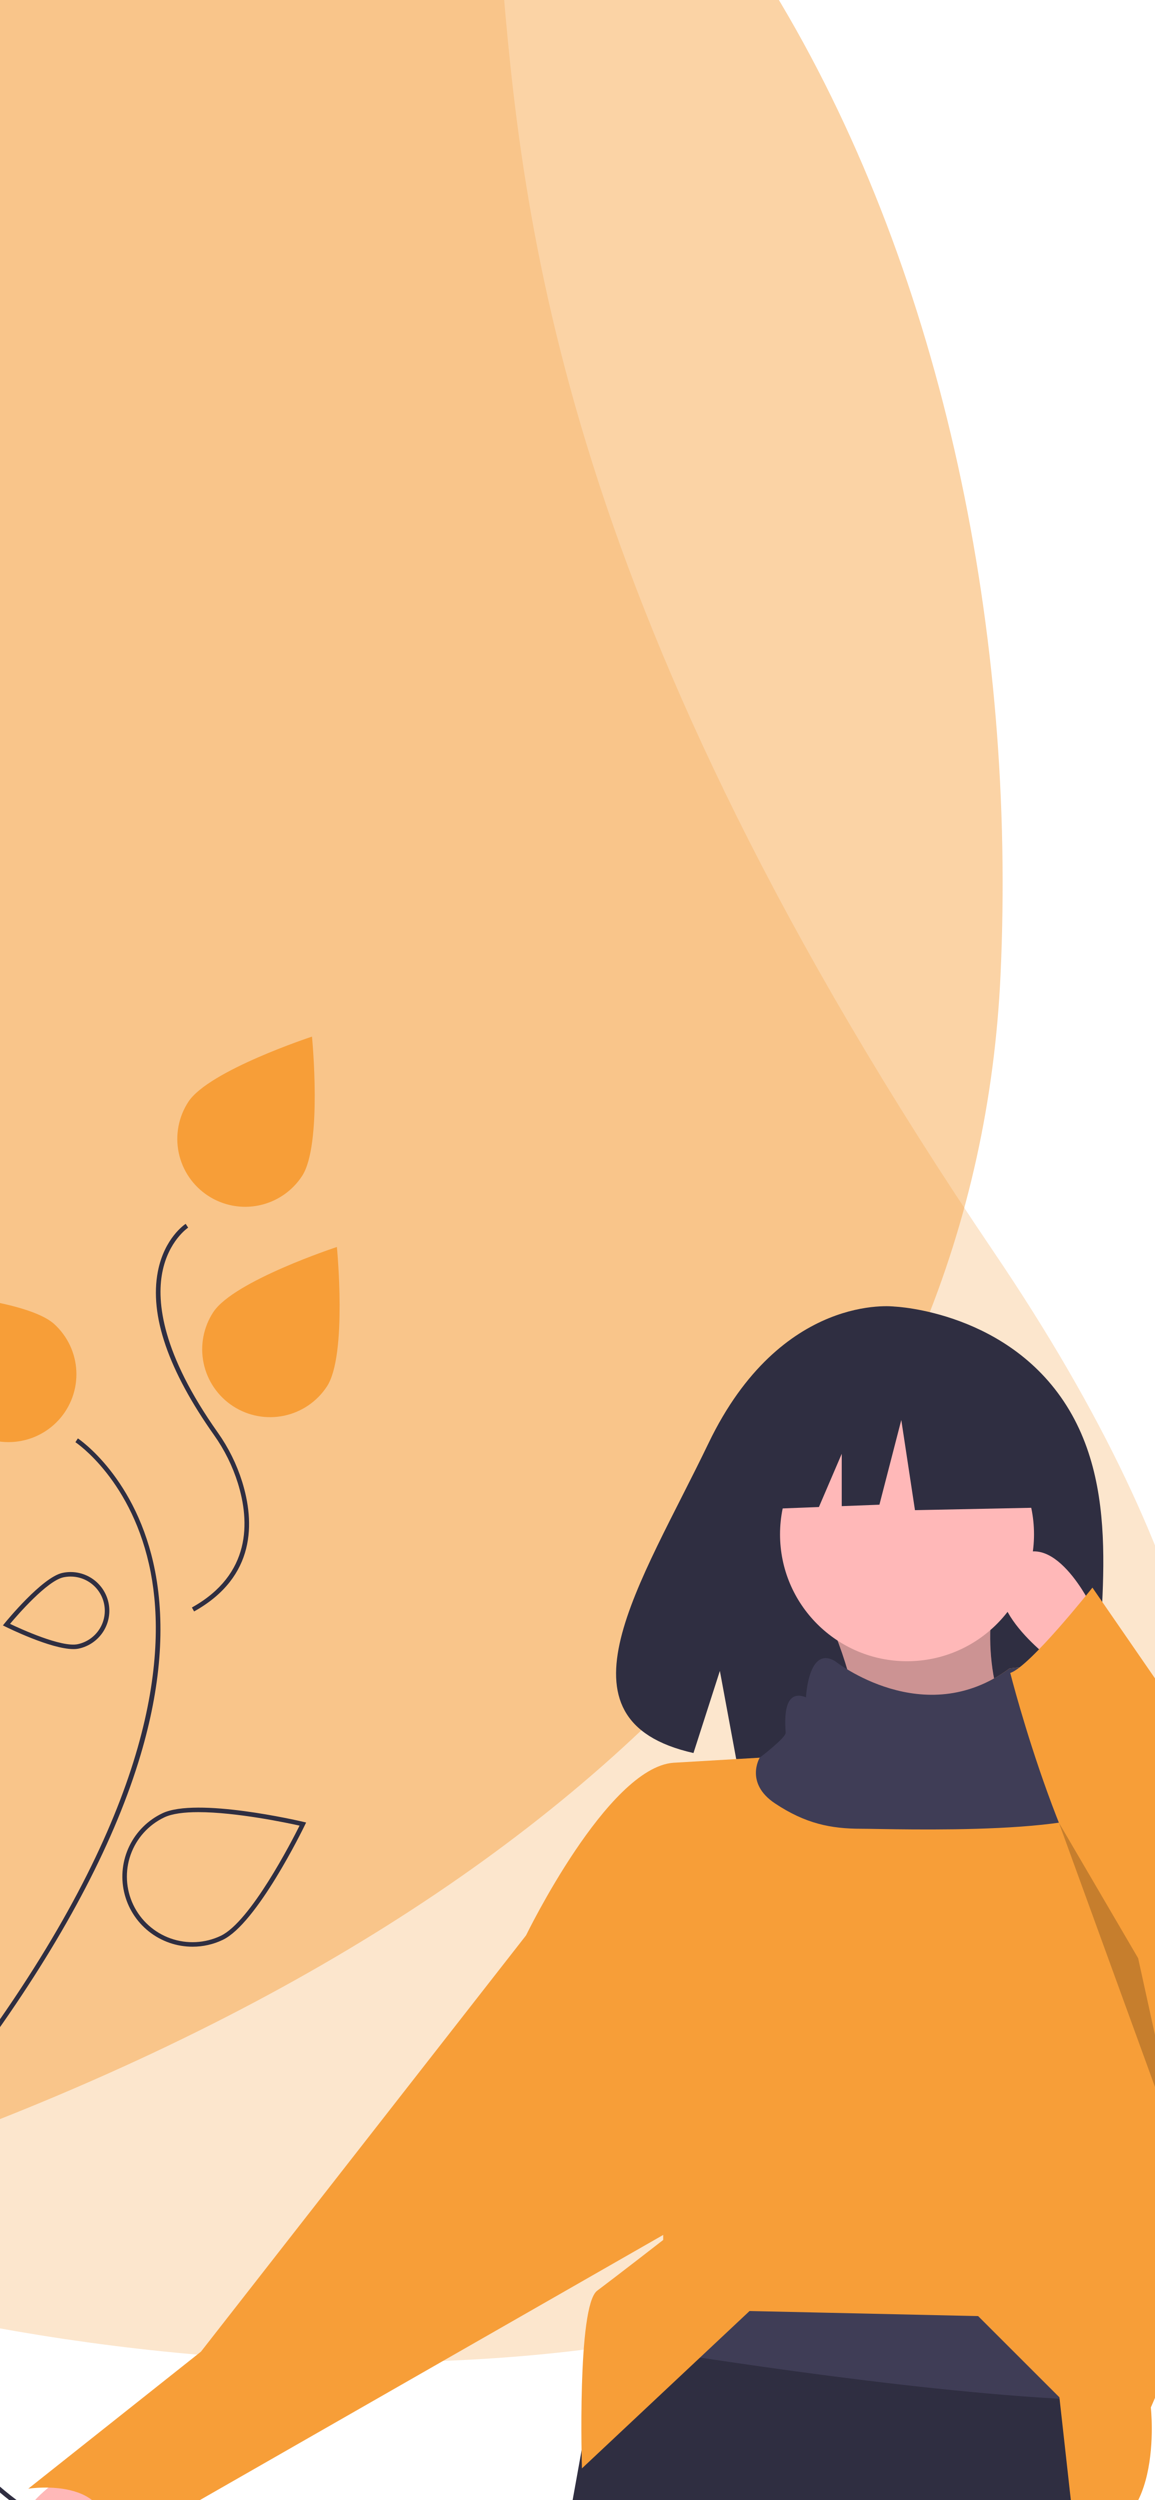 <svg width="390" height="844" viewBox="0 0 390 844" fill="none" xmlns="http://www.w3.org/2000/svg">
<path d="M-476.321 167.964C-528.048 332.639 -457.694 514.353 -235.013 690.674C-12.333 866.994 628.561 855.339 335.72 422.872C42.879 -9.595 283.464 -104.344 38.84 -181.134C-205.785 -257.924 -405.74 -56.729 -476.321 167.964Z" fill="#F79E38" fill-opacity="0.25"/>
<path d="M337.844 329.121C330.082 497.42 212.016 640.793 -35.228 728.606C-282.472 816.419 -829.473 592.785 -440.731 293.232C-51.989 -6.321 -228.674 -173.201 5.869 -162.39C240.412 -151.578 348.437 99.482 337.844 329.121Z" fill="#F79E38" fill-opacity="0.45"/>
<g clip-path="url(#clip0_262_622)">
<path d="M361.116 476.135C341.276 442.639 302.025 441.078 302.025 441.078C302.025 441.078 263.777 436.191 239.241 487.205C216.371 534.754 184.809 580.664 234.16 591.795L243.074 564.073L248.594 593.859C255.621 594.364 262.67 594.484 269.71 594.22C322.56 592.515 372.893 594.718 371.272 575.769C369.118 550.578 380.206 508.364 361.116 476.135Z" fill="#2F2E41"/>
<path d="M279.683 546.238C286.519 561.348 290.83 579.358 293.404 599.364L348.289 595.937C335.67 578.071 331.481 557.565 336.283 534.242L279.683 546.238Z" fill="#FFB8B8"/>
<path opacity="0.2" d="M279.683 546.238C286.519 561.348 290.83 579.358 293.404 599.364L348.289 595.937C335.67 578.071 331.481 557.565 336.283 534.242L279.683 546.238Z" fill="black"/>
<path d="M25.033 833.921C25.033 833.921 -3.374 849.124 11.041 862.104C25.456 875.084 44.497 844.923 44.497 844.923L25.033 833.921Z" fill="#FFB8B8"/>
<path d="M372.3 789.59L371.857 810.361L370.91 855.239L370.115 893.313L312.598 916L188.186 872.665L196.371 827.252L202.982 790.583L205.932 774.165L355.151 753.601L372.3 789.59Z" fill="#2F2E41"/>
<path d="M372.301 789.59L371.855 810.36C319.062 809.006 237.233 796.273 202.981 790.584L205.931 774.166L355.149 753.601L372.301 789.59Z" fill="#3F3D56"/>
<path d="M306.267 560.805C329.949 560.805 349.146 541.623 349.146 517.961C349.146 494.299 329.949 475.118 306.267 475.118C282.586 475.118 263.389 494.299 263.389 517.961C263.389 541.623 282.586 560.805 306.267 560.805Z" fill="#FFB8B8"/>
<path d="M388.595 812.725C388.595 812.725 393.74 858.996 362.867 855.569L357.722 809.298L330.28 781.878L253.098 780.164L196.498 833.29C196.498 833.29 194.783 778.45 201.643 773.309C208.504 768.168 223.94 756.172 223.94 756.172V747.603L177.631 653.347C177.631 653.347 205.074 596.794 227.37 595.08L256.528 593.366C256.528 593.366 266.819 588.225 266.819 586.511C266.819 584.797 265.104 571.087 273.68 574.515C273.68 574.515 274.451 556.932 283.49 562.296C283.49 562.296 311.945 584.574 340.828 563.273C340.828 563.273 354.292 560.805 352.577 567.66C350.861 574.515 352.577 579.656 356.007 579.656C359.437 579.656 374.874 584.797 374.874 588.225C374.874 588.962 375.988 596.057 377.738 606.733V606.75C384.101 645.669 398.886 732.179 398.886 732.179C398.886 732.179 414.322 754.458 388.595 812.725Z" fill="#F79E38"/>
<path d="M189.637 644.778L177.631 653.347L67.861 793.874L9.546 840.145C9.546 840.145 42.134 835.004 35.273 862.424L235.946 747.603L189.637 644.778Z" fill="#F79E38"/>
<path d="M377.738 606.733V606.75C375.457 620.152 301.122 617.358 290.831 617.358C280.54 617.358 271.964 615.645 261.674 608.79C251.383 601.935 256.528 593.366 256.528 593.366C256.528 593.366 265.291 586.698 265.291 584.984C265.291 583.27 263.575 569.56 272.151 572.988C272.151 572.988 272.923 555.405 281.962 560.769C281.962 560.769 311.945 584.574 340.828 563.273C340.828 563.273 354.292 560.805 352.577 567.66C350.862 574.515 352.577 579.656 356.007 579.656C359.437 579.656 374.874 584.797 374.874 588.225C374.874 588.962 375.989 596.057 377.738 606.733Z" fill="#3F3D56"/>
<path d="M368.87 542.811C368.87 542.811 355.149 513.677 341.428 527.387C327.707 541.097 356.864 561.662 356.864 561.662L368.87 542.811Z" fill="#FFB8B8"/>
<path d="M368.87 535.956C368.87 535.956 347.683 562.71 341.125 564.756C341.125 564.756 360.295 640.494 384.307 661.059L398.028 731.322C398.028 731.322 456.343 707.33 442.622 667.914C442.485 667.52 442.348 667.128 442.212 666.739C430.756 633.913 414.944 602.772 395.201 574.146L368.87 535.956Z" fill="#F79E38"/>
<path opacity="0.2" d="M357.548 615.307L399.743 731.322L384.307 661.059L357.548 615.307Z" fill="black"/>
<path d="M352.344 472.906L313.566 452.61L260.015 460.913L248.936 509.808L276.516 508.748L284.221 490.784V508.451L296.946 507.962L304.333 479.364L308.95 509.808L354.191 508.885L352.344 472.906Z" fill="#2F2E41"/>
<path d="M19.673 854.9C-6.983 840.052 -23.578 819.78 -29.65 794.648C-34.159 775.989 -32.863 754.992 -25.8 732.24C-20.564 715.465 -12.713 699.62 -2.537 685.289C51.448 608.937 56.32 559.186 50.902 530.895C44.96 499.875 25.657 486.992 25.463 486.865L26.296 485.585C26.496 485.714 46.307 498.897 52.391 530.547C55.899 548.793 54.248 569.599 47.487 592.385C39.071 620.744 22.661 652.298 -1.289 686.17C-11.372 700.37 -19.151 716.07 -24.34 732.691C-35.925 770.007 -37.564 821.269 20.418 853.566L19.673 854.9Z" fill="#2F2E41"/>
<path d="M65.538 543.999L64.794 542.665C84.914 531.458 84.341 513.655 80.317 500.694C78.506 494.893 75.79 489.413 72.271 484.458C56.838 462.631 50.453 444.072 53.293 429.297C55.475 417.951 62.402 413.339 62.695 413.149L63.529 414.428C63.463 414.472 56.821 418.929 54.783 429.645C52.907 439.506 54.635 456.868 73.519 483.576C77.131 488.663 79.918 494.287 81.777 500.242C85.968 513.742 86.553 532.293 65.538 543.999Z" fill="#2F2E41"/>
<path d="M110.407 468.017C108.762 470.537 106.637 472.71 104.152 474.41C101.667 476.109 98.871 477.303 95.924 477.923C92.977 478.543 89.937 478.577 86.977 478.023C84.017 477.469 81.195 476.337 78.673 474.693C76.15 473.049 73.977 470.924 72.277 468.44C70.576 465.957 69.382 463.163 68.763 460.218C68.144 457.273 68.111 454.235 68.667 451.278C69.223 448.32 70.356 445.501 72.003 442.982C78.921 432.385 113.755 420.964 113.755 420.964C113.755 420.964 117.326 457.42 110.407 468.017Z" fill="#F79E38"/>
<path d="M102 397C100.356 399.521 98.23 401.693 95.745 403.393C93.26 405.093 90.464 406.287 87.517 406.907C84.57 407.527 81.53 407.561 78.57 407.006C75.61 406.452 72.788 405.32 70.266 403.676C67.744 402.032 65.57 399.907 63.87 397.424C62.17 394.94 60.976 392.146 60.356 389.201C59.737 386.256 59.704 383.219 60.26 380.261C60.816 377.304 61.95 374.485 63.596 371.965C70.515 361.369 105.348 349.947 105.348 349.947C105.348 349.947 108.919 386.404 102 397Z" fill="#F79E38"/>
<path d="M65.046 657.178C59.667 657.187 54.446 655.366 50.24 652.016C46.034 648.665 43.094 643.985 41.904 638.743C40.714 633.502 41.345 628.012 43.692 623.176C46.04 618.341 49.964 614.447 54.82 612.136C66.36 606.641 100.973 614.685 102.442 615.029L103.37 615.248L102.955 616.105C102.298 617.462 86.739 649.384 75.198 654.878C72.028 656.392 68.56 657.178 65.046 657.178ZM66.974 611.75C62.28 611.75 58.166 612.235 55.478 613.515C50.171 616.04 46.086 620.569 44.121 626.104C42.156 631.64 42.472 637.729 45 643.031C47.528 648.333 52.06 652.415 57.6 654.379C63.14 656.342 69.234 656.026 74.541 653.5C84.581 648.721 98.545 621.522 101.152 616.304C96.98 615.378 79.811 611.75 66.974 611.75Z" fill="#2F2E41"/>
<path d="M18.324 446.998C20.549 449.025 22.353 451.47 23.632 454.193C24.911 456.917 25.641 459.865 25.779 462.87C25.918 465.875 25.463 468.879 24.44 471.708C23.418 474.537 21.847 477.138 19.818 479.361C17.79 481.584 15.343 483.386 12.617 484.664C9.891 485.942 6.94 486.671 3.933 486.81C0.925 486.949 -2.08 486.494 -4.912 485.472C-7.744 484.45 -10.347 482.881 -12.572 480.854C-21.928 472.329 -27.619 436.142 -27.619 436.142C-27.619 436.142 8.968 438.473 18.324 446.998Z" fill="#F79E38"/>
<path d="M24.792 556.708C17.139 556.708 2.506 549.467 1.835 549.133L0.981 548.708L1.583 547.968C2.096 547.336 14.243 532.468 21.074 530.989C24.465 530.256 28.008 530.899 30.924 532.775C33.841 534.652 35.891 537.61 36.625 540.998C37.359 544.385 36.716 547.926 34.838 550.84C32.959 553.754 29.999 555.803 26.609 556.536C26.011 556.657 25.402 556.715 24.792 556.708ZM3.388 548.187C6.992 549.906 20.795 556.232 26.286 555.043C29.278 554.394 31.89 552.584 33.548 550.011C35.205 547.438 35.772 544.313 35.124 541.322C34.476 538.332 32.666 535.721 30.092 534.063C27.518 532.405 24.391 531.837 21.397 532.482C15.904 533.671 5.957 545.133 3.388 548.187Z" fill="#2F2E41"/>
</g>
<defs>
<clipPath id="clip0_262_622">
<rect width="828" height="625" fill="white" transform="translate(-195 291)"/>
</clipPath>
</defs>
</svg>
